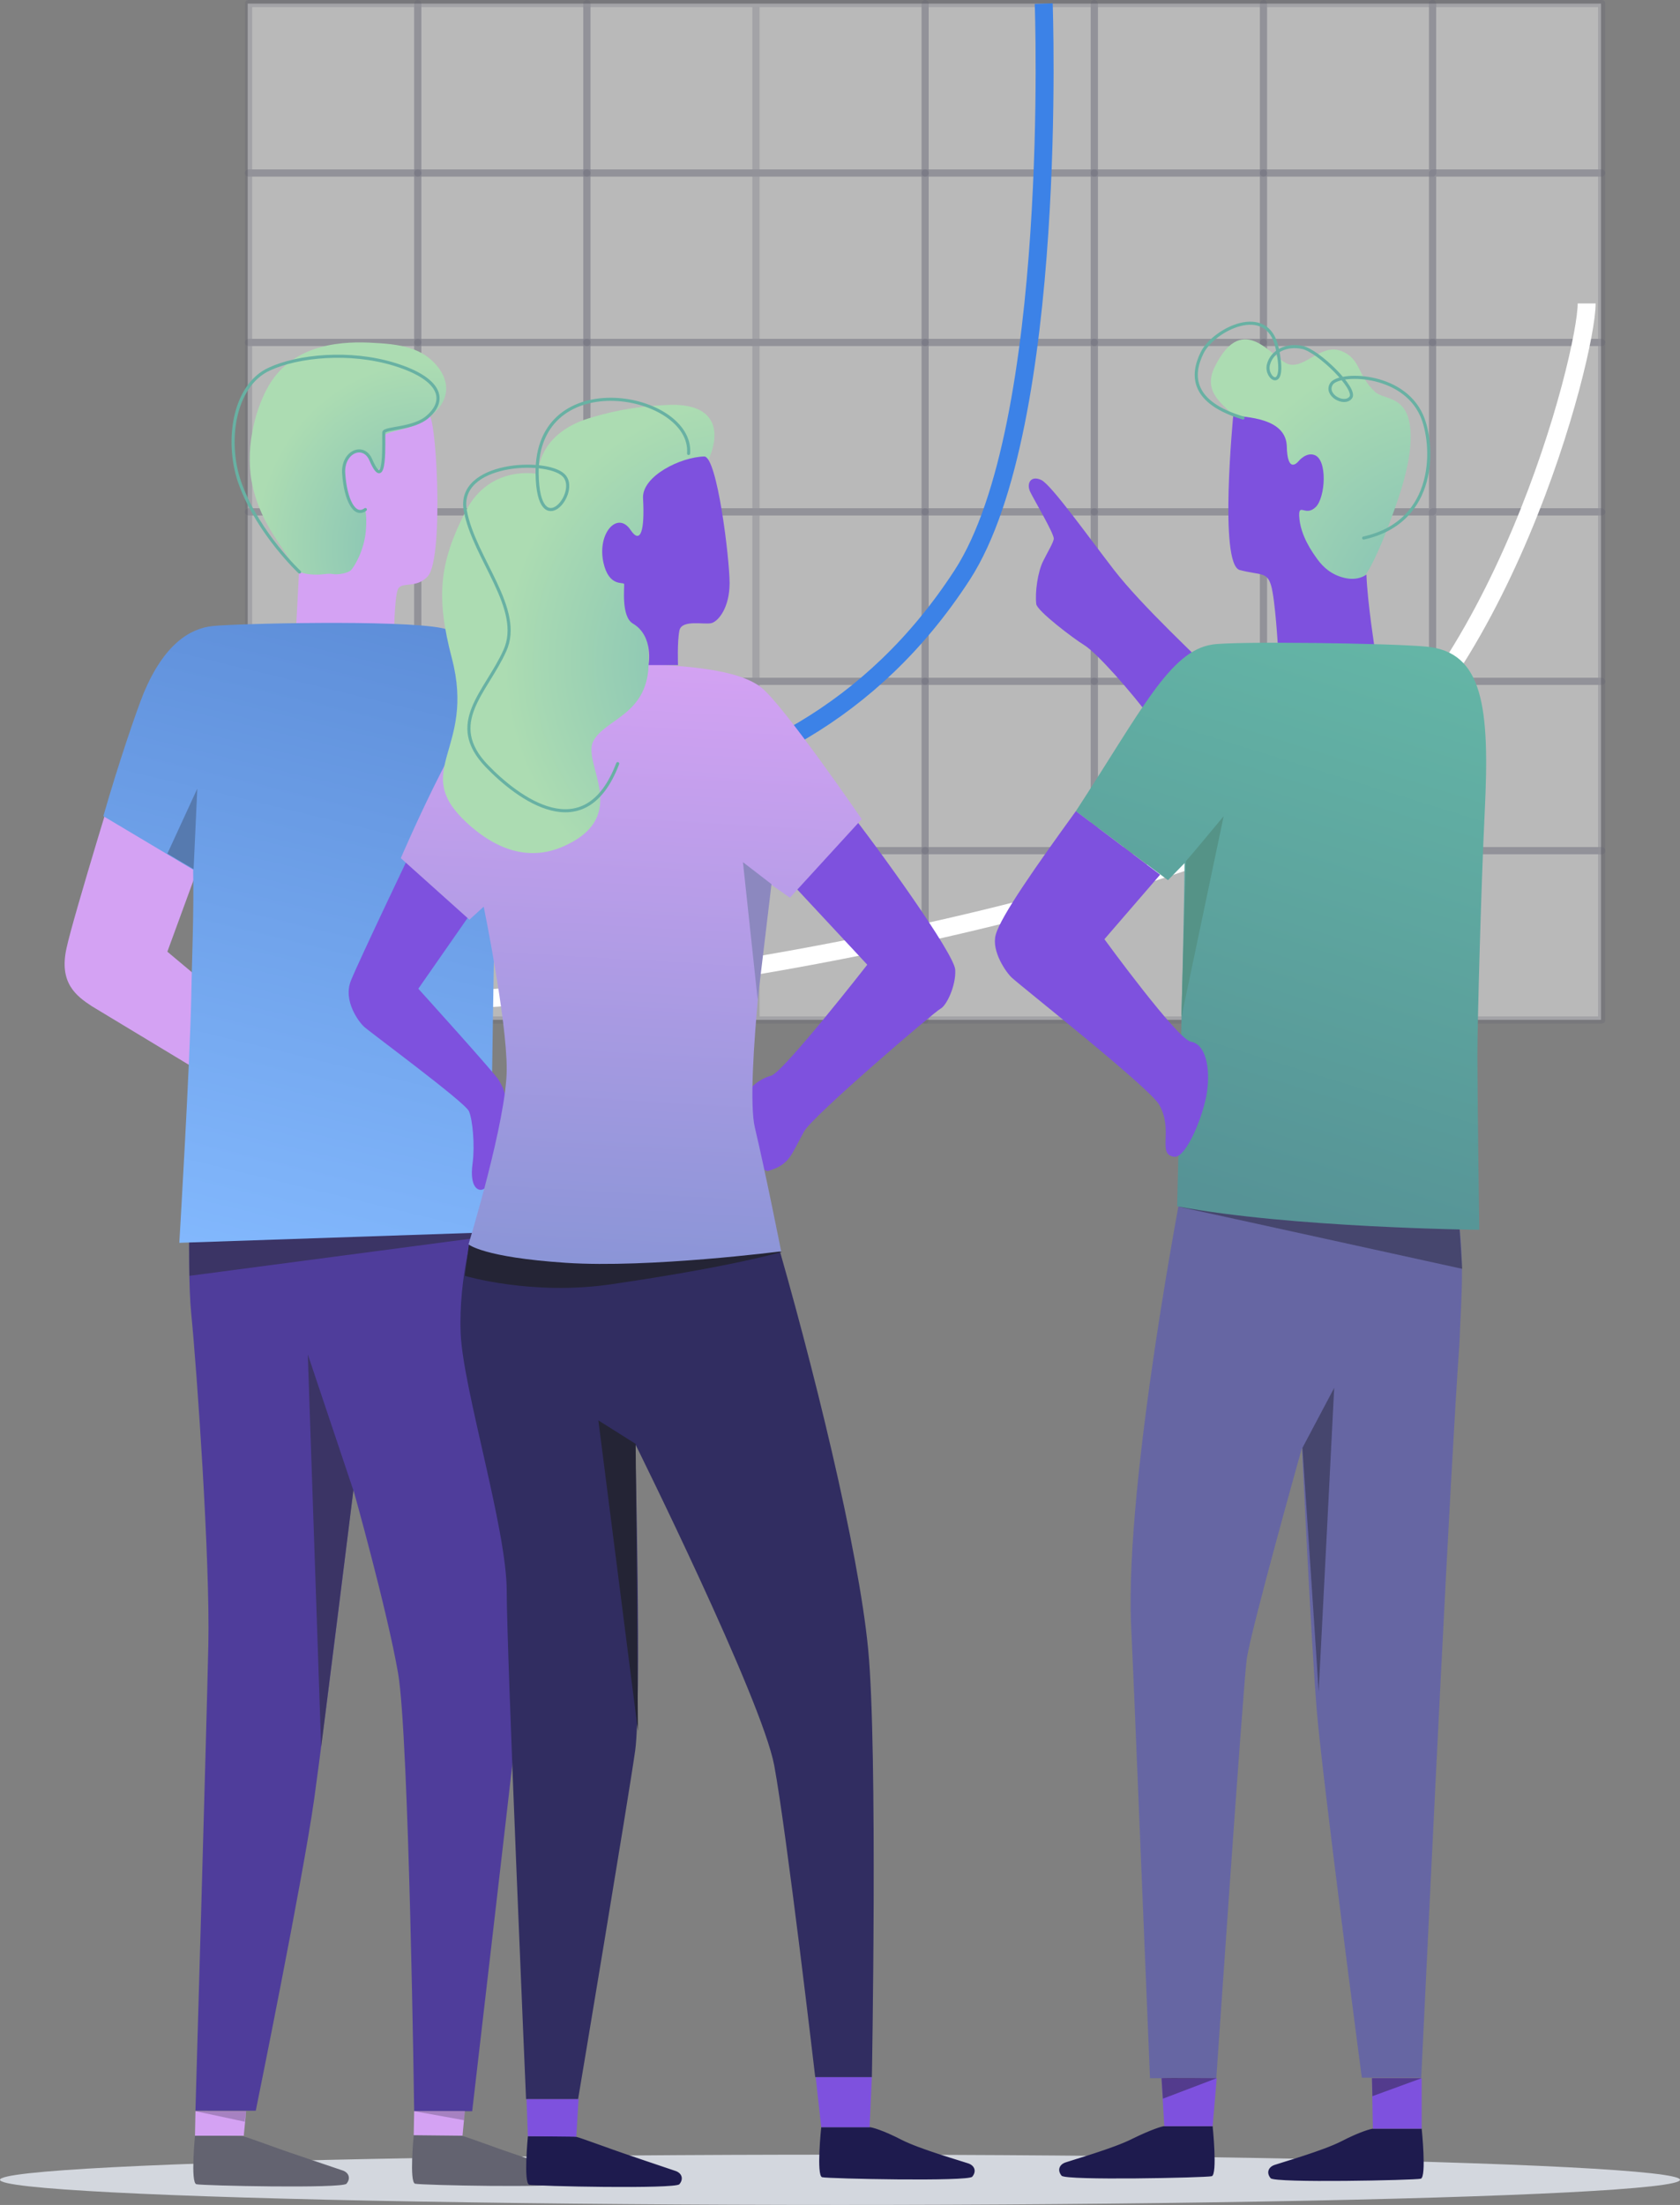 <svg xmlns="http://www.w3.org/2000/svg" width="468" height="614" fill="none" viewBox="0 0 468 614">
    <rect x="0" y="0" width="468" height="614" fill="#808080" stroke="none"/>
    <ellipse fill="#D3D7DE" rx="234" ry="7" transform="matrix(-1 0 0 1 234 607)"/>
    <path fill="#fff" fill-opacity=".45" d="M69 1h377v283H69z"/>
    <path stroke="#636370" stroke-linecap="round" stroke-linejoin="round" stroke-miterlimit="10" stroke-opacity=".25" stroke-width="2" d="M116.378 1H69.252v47.18h47.126V1z"/>
    <path stroke="#636370" stroke-linecap="round" stroke-linejoin="round" stroke-miterlimit="10" stroke-opacity=".25" stroke-width="2" d="M163.503 1h-47.126v47.18h47.126V1z"/>
    <path stroke="#636370" stroke-linecap="round" stroke-linejoin="round" stroke-miterlimit="10" stroke-opacity=".25" stroke-width="2" d="M210.589 1h-47.126v47.18h47.126V1zM257.716 1H210.59v47.18h47.126V1z"/>
    <path stroke="#636370" stroke-linecap="round" stroke-linejoin="round" stroke-miterlimit="10" stroke-opacity=".25" stroke-width="2" d="M304.841 1h-47.126v47.18h47.126V1z"/>
    <path stroke="#636370" stroke-linecap="round" stroke-linejoin="round" stroke-miterlimit="10" stroke-opacity=".25" stroke-width="2" d="M351.966 1H304.84v47.18h47.126V1zM116.378 48.18H69.252v47.18h47.126V48.18z"/>
    <path stroke="#636370" stroke-linecap="round" stroke-linejoin="round" stroke-miterlimit="10" stroke-opacity=".25" stroke-width="2" d="M163.503 48.18h-47.126v47.18h47.126V48.18z"/>
    <path stroke="#636370" stroke-linecap="round" stroke-linejoin="round" stroke-miterlimit="10" stroke-opacity=".25" stroke-width="2" d="M210.589 48.18h-47.126v47.18h47.126V48.18zM257.716 48.18H210.59v47.18h47.126V48.18z"/>
    <path stroke="#636370" stroke-linecap="round" stroke-linejoin="round" stroke-miterlimit="10" stroke-opacity=".25" stroke-width="2" d="M304.841 48.18h-47.126v47.18h47.126V48.18z"/>
    <path stroke="#636370" stroke-linecap="round" stroke-linejoin="round" stroke-miterlimit="10" stroke-opacity=".25" stroke-width="2" d="M351.966 48.18H304.84v47.18h47.126V48.18zM116.378 95.36H69.252v47.179h47.126v-47.18z"/>
    <path stroke="#636370" stroke-linecap="round" stroke-linejoin="round" stroke-miterlimit="10" stroke-opacity=".25" stroke-width="2" d="M163.503 95.36h-47.126v47.179h47.126v-47.18z"/>
    <path stroke="#636370" stroke-linecap="round" stroke-linejoin="round" stroke-miterlimit="10" stroke-opacity=".25" stroke-width="2" d="M210.589 95.36h-47.126v47.179h47.126v-47.18zM257.716 95.36H210.59v47.179h47.126v-47.18z"/>
    <path stroke="#636370" stroke-linecap="round" stroke-linejoin="round" stroke-miterlimit="10" stroke-opacity=".25" stroke-width="2" d="M304.841 95.36h-47.126v47.179h47.126v-47.18z"/>
    <path stroke="#636370" stroke-linecap="round" stroke-linejoin="round" stroke-miterlimit="10" stroke-opacity=".25" stroke-width="2" d="M351.966 95.36H304.84v47.179h47.126v-47.18zM116.378 142.54H69.252v47.179h47.126V142.54z"/>
    <path stroke="#636370" stroke-linecap="round" stroke-linejoin="round" stroke-miterlimit="10" stroke-opacity=".25" stroke-width="2" d="M163.503 142.54h-47.126v47.179h47.126V142.54z"/>
    <path stroke="#636370" stroke-linecap="round" stroke-linejoin="round" stroke-miterlimit="10" stroke-opacity=".25" stroke-width="2" d="M210.589 142.54h-47.126v47.179h47.126V142.54zM257.716 142.54H210.59v47.179h47.126V142.54z"/>
    <path stroke="#636370" stroke-linecap="round" stroke-linejoin="round" stroke-miterlimit="10" stroke-opacity=".25" stroke-width="2" d="M304.841 142.54h-47.126v47.179h47.126V142.54z"/>
    <path stroke="#636370" stroke-linecap="round" stroke-linejoin="round" stroke-miterlimit="10" stroke-opacity=".25" stroke-width="2" d="M351.966 142.54H304.84v47.179h47.126V142.54zM116.378 189.719H69.252v47.18h47.126v-47.18z"/>
    <path stroke="#636370" stroke-linecap="round" stroke-linejoin="round" stroke-miterlimit="10" stroke-opacity=".25" stroke-width="2" d="M163.503 189.719h-47.126v47.18h47.126v-47.18z"/>
    <path stroke="#636370" stroke-linecap="round" stroke-linejoin="round" stroke-miterlimit="10" stroke-opacity=".25" stroke-width="2" d="M210.589 189.719h-47.126v47.18h47.126v-47.18zM257.716 189.719H210.59v47.18h47.126v-47.18z"/>
    <path stroke="#636370" stroke-linecap="round" stroke-linejoin="round" stroke-miterlimit="10" stroke-opacity=".25" stroke-width="2" d="M304.841 189.719h-47.126v47.18h47.126v-47.18z"/>
    <path stroke="#636370" stroke-linecap="round" stroke-linejoin="round" stroke-miterlimit="10" stroke-opacity=".25" stroke-width="2" d="M351.966 189.719H304.84v47.18h47.126v-47.18zM116.378 236.858H69.252v47.18h47.126v-47.18z"/>
    <path stroke="#636370" stroke-linecap="round" stroke-linejoin="round" stroke-miterlimit="10" stroke-opacity=".25" stroke-width="2" d="M163.503 236.858h-47.126v47.18h47.126v-47.18z"/>
    <path stroke="#636370" stroke-linecap="round" stroke-linejoin="round" stroke-miterlimit="10" stroke-opacity=".25" stroke-width="2" d="M210.589 236.858h-47.126v47.18h47.126v-47.18zM257.716 236.858H210.59v47.18h47.126v-47.18z"/>
    <path stroke="#636370" stroke-linecap="round" stroke-linejoin="round" stroke-miterlimit="10" stroke-opacity=".25" stroke-width="2" d="M304.841 236.858h-47.126v47.18h47.126v-47.18z"/>
    <path stroke="#636370" stroke-linecap="round" stroke-linejoin="round" stroke-miterlimit="10" stroke-opacity=".25" stroke-width="2" d="M351.966 236.858H304.84v47.18h47.126v-47.18zM399.093 1h-47.126v47.18h47.126V1z"/>
    <path stroke="#636370" stroke-linecap="round" stroke-linejoin="round" stroke-miterlimit="10" stroke-opacity=".25" stroke-width="2" d="M446.179 1h-47.126v47.18h47.126V1zM399.093 48.18h-47.126v47.18h47.126V48.18z"/>
    <path stroke="#636370" stroke-linecap="round" stroke-linejoin="round" stroke-miterlimit="10" stroke-opacity=".25" stroke-width="2" d="M446.179 48.18h-47.126v47.18h47.126V48.18z"/>
    <path stroke="#636370" stroke-linecap="round" stroke-linejoin="round" stroke-miterlimit="10" stroke-opacity=".25" stroke-width="2" d="M399.093 95.36h-47.126v47.179h47.126v-47.18z"/>
    <path stroke="#636370" stroke-linecap="round" stroke-linejoin="round" stroke-miterlimit="10" stroke-opacity=".25" stroke-width="2" d="M446.179 95.36h-47.126v47.179h47.126v-47.18zM399.093 142.54h-47.126v47.179h47.126V142.54z"/>
    <path stroke="#636370" stroke-linecap="round" stroke-linejoin="round" stroke-miterlimit="10" stroke-opacity=".25" stroke-width="2" d="M446.179 142.54h-47.126v47.179h47.126V142.54zM399.093 189.719h-47.126v47.18h47.126v-47.18z"/>
    <path stroke="#636370" stroke-linecap="round" stroke-linejoin="round" stroke-miterlimit="10" stroke-opacity=".25" stroke-width="2" d="M446.179 189.719h-47.126v47.18h47.126v-47.18z"/>
    <path stroke="#636370" stroke-linecap="round" stroke-linejoin="round" stroke-miterlimit="10" stroke-opacity=".25" stroke-width="2" d="M399.093 236.858h-47.126v47.18h47.126v-47.18z"/>
    <path stroke="#636370" stroke-linecap="round" stroke-linejoin="round" stroke-miterlimit="10" stroke-opacity=".25" stroke-width="2" d="M446.179 236.858h-47.126v47.18h47.126v-47.18z"/>
    <path fill="#64B5A6" stroke="#64B5A6" stroke-linejoin="round" stroke-miterlimit="10" stroke-width="2" d="M163.464 220.835a4.57 4.57 0 0 0 4.567-4.572 4.57 4.57 0 0 0-4.567-4.572 4.57 4.57 0 0 0-4.568 4.572 4.57 4.57 0 0 0 4.568 4.572z"/>
    <path stroke="#3C82E7" stroke-width="5" d="M69 218.708c57.254 9.635 148.84 18.728 199.025-58.567C295.058 118.504 290.748 1 290.748 1"/>
    <path stroke="#fff" stroke-width="5" d="M89 278.472c81.545 5.232 234.711-28.357 278.5-54.726C417.929 193.379 442 99.081 442 84.503"/>
    <path fill="url(#a)" d="M119.095 116.394c3.976-2.507 7.568-7.661 3.206-13.79-3.848-5.153-9.235-6.686-17.83-7.103-8.338-.558-22.448-.14-29.503 11.7-4.105 6.964-6.927 18.525-4.49 28.693 2.438 10.169 8.21 16.158 11.16 21.451 1.283 2.229 1.412 2.368 4.49 3.343 3.079.975 9.749 8.218 15.65-2.368 5.9-10.586 4.233-12.536 7.439-19.361 3.207-6.825 9.878-22.565 9.878-22.565z"/>
    <path fill="#D4A2F3" d="M119.225 115.836c2.18-3.343 4.618 39.141 0 44.573-3.335 3.761-7.568 1.254-8.466 3.9-.898 2.647-1.026 13.094-1.026 13.094l-27.323-1.254.898-16.993s1.026.696 3.977.835c2.822.14 3.848-.418 5.387-.139 1.54.279 4.361-.279 5.131-1.114.898-.975 3.592-5.293 4.105-10.865.385-4.457-.257-6.129-.257-6.129s-2.052 1.532-3.848-.557c-1.796-2.089-2.95-10.029-1.154-13.093 3.335-5.711 6.542-.14 6.542-.14s3.72 9.333 3.463-6.129c0-2.089 10.005-1.95 12.571-5.989z"/>
    <path fill="#4F3D9B" d="M133.205 320.175c9.621 57.945 14.238 129.68 11.16 156.841-3.079 27.023-12.828 110.875-12.828 110.875h-16.162s-1.411-104.328-4.49-122.018c-3.078-17.69-12.442-50.98-12.442-50.98s-7.825 63.795-10.904 85.942c-3.078 22.008-16.29 86.917-16.29 86.917H54.445s3.078-106 3.591-129.679c.514-23.68-3.206-76.61-4.746-92.071-1.54-15.461.385-49.448.385-49.448l79.53 3.621z"/>
    <path fill="#D4A2F3" d="M78.176 291.203c-2.052-1.393-31.555-26.187-31.555-26.187l12.955-35.38-25.27-19.361s-13.982 45.27-15.777 53.766c-2.181 9.751 2.822 13.372 7.055 16.158 1.667.975 44.254 26.744 47.076 28.416 6.799 3.76 9.108-15.044 5.516-17.412z"/>
    <path fill="#2E2E3F" d="M52.648 343.019l.129 12.257 85.43-11.282s-7.44-8.079-7.824-7.939c-.385.278-77.735 6.964-77.735 6.964z" opacity=".58"/>
    <path fill="url(#b)" d="M40.08 192.864c5.643-13.372 12.698-17.829 19.112-18.526 6.414-.696 51.951-1.811 63.88.557 12.315 2.368 16.163 32.176 15.65 37.748-.513 5.572-2.309 130.515-2.309 130.515l-86.457 2.925s2.95-49.448 3.335-68.948c.129-9.054.77-22.983.514-34.962L28.79 227.268c4.105-14.346 9.236-29.39 11.288-34.404z"/>
    <path fill="#636370" d="M54.317 594.717s-1.283 13.094.385 13.512c1.667.417 40.663 1.253 41.817-.14 1.283-1.532.641-3.204-1.283-3.761-1.539-.557-14.238-4.736-19.497-6.686-5.131-1.811-6.542-2.368-8.082-2.786-.128-.139-13.34-.139-13.34-.139zM115.249 594.577s-1.283 13.094.384 13.512c1.796.418 40.663 1.254 41.818-.139 1.282-1.532.641-3.204-1.283-3.761-1.539-.557-14.238-4.736-19.498-6.686-5.131-1.811-6.542-2.369-8.081-2.786-.128 0-13.34-.14-13.34-.14z"/>
    <path fill="#1E1B4E" d="M228.768 592.349s-1.411 13.511.257 13.929c1.796.418 40.663 1.254 41.817-.139 1.283-1.532.642-3.204-1.282-3.761-1.54-.557-13.341-3.9-18.472-6.547-5.131-2.646-8.209-3.482-8.851-3.482h-13.469zM147.059 594.856s-1.283 13.094.385 13.512c1.667.417 40.663 1.253 41.817-.14 1.283-1.532.642-3.203-1.283-3.761-1.539-.557-14.238-4.735-19.497-6.685-5.131-1.811-6.542-2.368-8.081-2.786-.129-.14-13.341-.14-13.341-.14zM337.804 592.07s1.411 13.512-.257 13.93c-1.796.418-40.663 1.253-41.817-.14-1.283-1.532-.642-3.203 1.283-3.761 1.539-.557 13.34-3.9 18.471-6.546 5.131-2.508 8.21-3.483 8.851-3.483h13.469zM396.04 592.767s1.411 13.511-.256 13.929c-1.668.418-40.663 1.254-41.818-.139-1.283-1.533-.641-3.204 1.283-3.761 1.539-.557 13.34-3.9 18.471-6.547s8.21-3.482 8.851-3.482h13.469z"/>
    <path fill="url(#c)" d="M343.574 115.697c-2.823-3.204-8.723-6.547-5.131-13.65 8.081-16.158 16.29-1.532 20.78-.557 4.49.975 8.851-5.85 14.367-3.761 5.515 2.09 4.489 6.825 9.492 11.422 2.565 2.367 9.492.696 9.877 11.561.385 9.053-4.49 21.172-6.414 26.325-1.924 5.154-5.387 12.954-7.183 14.208-1.796 1.393-15.906 10.586-20.396-8.497-4.489-19.083-2.822-21.033-6.413-26.883-3.592-5.85-8.979-10.168-8.979-10.168z"/>
    <path fill="#7E51DE" d="M343.575 115.418s-4.105 41.787 1.796 43.319c5.901 1.532 7.568.418 8.723 4.318 1.154 3.9 1.924 17.411 1.924 17.411l27.065.975s-2.18-13.79-2.437-21.45c0 0-2.18 1.81-5.9.975-3.849-.836-6.157-3.065-7.697-5.154-1.411-1.95-4.874-6.686-5.131-12.118-.128-3.761 1.796.278 4.618-2.508 2.694-2.646 3.335-13.232-.385-14.486-2.309-.836-4.361 1.672-4.361 1.672s-3.207 4.178-3.335-4.318c-.513-8.776-14.495-7.661-14.88-8.636zM235.568 224.623c9.236 11.7 30.273 40.951 30.53 45.408.256 4.458-2.438 10.029-4.105 10.865-1.668.836-35.532 29.808-37.969 34.126-3.72 6.686-3.977 9.193-9.877 11.004-2.822.975-6.029-11.143-6.799-17.133-.77-5.85 5.131-8.775 7.44-9.332 3.335-.836 26.809-30.923 26.809-30.923l-23.089-24.793 17.06-19.222zM115.375 235.348s-15.136 31.619-17.574 37.608c-2.437 5.85 2.438 11.84 3.464 12.815 1.026 1.114 28.348 21.172 29.375 23.679 1.026 2.368 1.667 9.472 1.026 14.347-1.155 8.218 2.694 8.358 3.72 6.686.898-1.393 4.361-18.526 5.131-22.286.769-3.761-.642-5.711-1.54-7.383-.898-1.671-22.448-25.49-22.448-25.49l15.522-22.286-16.676-17.69z"/>
    <path fill="#312D61" d="M215.171 341.208c11.289 38.584 23.988 90.121 26.681 118.118 2.694 27.998 1.027 119.094 1.027 119.094h-15.778s-7.953-68.113-11.416-86.778c-3.464-18.526-38.739-89.564-38.739-89.564s1.796 72.57 0 85.385c-1.796 12.815-15.906 97.085-15.906 97.085h-14.495s-5.388-124.247-5.388-141.519c0-17.272-12.186-56.273-12.827-71.734-.641-15.461 3.848-31.619 5.131-31.48 1.283.14 81.71 1.393 81.71 1.393z"/>
    <path fill="#242435" d="M130.641 346.5l-1.155 8.776s18.6 5.572 40.663 2.368c34.378-5.014 47.718-9.054 47.718-9.054l-87.226-2.09z"/>
    <path fill="url(#d)" d="M168.351 184.646c22.961.279 37.456 1.811 43.742 6.825 6.285 5.015 27.964 36.634 27.964 36.634l-20.011 21.868-5.388-3.76s-7.311 55.576-4.361 67.834c2.95 12.397 7.312 34.405 7.312 34.405s-36.815 4.736-59.904 3.203c-23.218-1.532-27.194-5.153-27.194-5.153s10.646-34.684 10.646-48.752c0-14.068-6.413-45.269-6.413-45.269l-3.977 3.621-19.113-17.133s20.524-48.055 29.76-50.423c9.236-2.368 26.937-3.9 26.937-3.9z"/>
    <path fill="url(#e)" d="M196.959 128.929c4.49-9.332 2.053-16.854-11.159-16.158-10.006.418-16.933 2.229-21.935 3.761-4.875 1.532-13.084 5.433-14.11 15.461 0 0-13.213-2.785-20.011 10.308-7.44 14.486-8.338 23.958-3.848 41.091 6.67 25.49-11.673 31.062 4.104 45.688 11.16 10.307 20.781 9.611 27.708 6.268 17.958-8.497 4.361-22.705 7.568-28.973 3.207-6.129 14.88-7.243 15.393-21.033.513-14.626-6.542-20.476-2.951-25.212 3.592-4.596 13.084-9.193 17.061-15.461 3.848-6.129 2.18-15.74 2.18-15.74z"/>
    <path fill="#7E51DE" d="M196.188 127.119c3.592 0 7.055 28.415 7.055 35.24 0 6.826-3.079 10.586-5.003 11.144-1.924.557-8.338-1.115-8.979 2.089-.641 3.204-.385 9.611-.385 9.611h-8.209s1.539-8.079-4.362-11.561c-3.335-1.95-2.308-10.308-2.437-11.004-.128-.696-4.233.975-5.772-5.989-1.796-8.219 3.976-14.487 7.568-9.054 2.822 4.178 3.977 0 3.463-8.915-.256-6.129 10.519-11.422 17.061-11.561zM146.676 584.549h14.495l-.642 10.447-13.468-.14-.385-10.307zM227.23 578.42h15.65l-.641 13.929H228.77l-1.54-13.929z"/>
    <path fill="#242435" d="M177.076 402.078l-10.39-6.547 11.031 86.5-.641-79.953z"/>
    <path fill="#7E51DE" d="M376.799 225.736c-13.854-10.168-17.317-17.411-30.786-30.504-13.469-13.093-27.964-26.605-35.66-36.494-7.312-9.472-17.445-23.679-20.267-25.072-2.951-1.393-4.234.975-3.079 3.343 1.154 2.368 6.798 11.839 6.542 13.093-.257 1.254-1.411 3.064-2.95 6.129-1.54 3.064-2.309 8.775-1.925 11.979.257 1.95 10.391 9.611 13.341 11.421 3.463 2.09 12.956 12.815 18.985 20.894 6.028 8.079 21.293 29.808 29.631 34.544 8.338 4.735 29.118 7.382 27.579 0-1.539-7.383-1.411-9.333-1.411-9.333z"/>
    <path fill="#6666A3" d="M320.355 578.699c-1.539-36.494-4.361-107.393-5.259-126.058-1.796-40.952 14.88-125.78 14.88-125.78l75.682 8.915c2.565 13.929 1.411 25.072.898 38.305-2.694 38.444-7.44 137.898-10.647 204.479h-16.547s-11.032-83.714-12.571-102.518c-1.54-18.805-4.105-72.849-4.105-72.849s-14.367 51.119-15.393 58.92c-1.026 7.8-8.466 116.586-8.466 116.586h-18.472z"/>
    <path fill="#242435" d="M328.438 336.054c2.18.418 78.888 17.273 78.888 17.273l-.898-13.79-77.99-3.483z" opacity=".48"/>
    <path fill="url(#f)" d="M299.705 225.876c18.343-28.137 26.168-44.573 37.969-46.384 5.772-.975 49.001-.417 59.519.558 16.035 1.392 17.83 16.993 16.419 45.826-1.026 21.033-2.052 59.059-2.052 68.252 0 9.194.513 48.334.513 48.334s-52.592-.557-84.148-6.546c0 0 2.053-85.107 2.053-95.554l-4.618 4.736-25.655-19.222z"/>
    <path fill="#7E51DE" d="M299.705 225.876c-10.903 15.044-20.909 29.251-22.32 34.405-1.283 4.596 2.95 10.586 4.49 11.979 3.207 2.925 38.354 30.643 41.047 35.379 4.105 7.243-.769 13.929 4.234 14.486 3.335.279 8.209-11.7 9.107-18.247.898-6.546-.385-13.093-4.49-13.789-3.72-.557-24.115-28.554-24.115-28.554l15.521-17.969-23.474-17.69zM338.957 578.699l-1.154 13.371h-13.469l-.77-13.371h15.393zM396.039 578.699v14.068h-13.597l-.256-14.068h13.853z"/>
    <path fill="#8C88BF" d="M214.916 246.212l-7.953-6.129 4.105 38.305 3.848-32.176z"/>
    <path stroke="#68B1A3" stroke-linecap="round" stroke-linejoin="round" stroke-miterlimit="10" stroke-width=".864" d="M346.271 116.393c-14.367-4.318-14.495-11.839-11.417-18.108 3.079-6.407 18.215-14.207 20.909-1.392 2.822 12.675-3.335 8.636-2.437 4.735.898-3.76 5.002-5.85 9.492-4.875 4.489.975 15.264 11.561 13.469 13.929-1.796 2.368-7.312-.696-5.388-3.76 1.924-3.204 19.754-3.343 25.142 8.775 3.463 7.8 4.618 29.53-16.163 34.126M191.826 126.283c1.282-16.854-42.587-25.211-42.202 5.572.256 19.779 12.314 5.014 7.311.418-4.874-4.597-29.759-3.482-27.322 9.889 2.437 13.372 16.291 27.441 11.031 39.002-5.259 11.7-16.547 20.197-5.002 32.176 8.466 8.775 27.322 23.261 36.43-.697M83.436 159.295s-11.16-10.446-16.291-23.958c-4.49-11.561-2.309-27.997 7.953-32.594 7.825-3.621 22.32-5.153 34.891-1.253 12.57 3.9 14.623 9.75 9.235 14.486-3.976 3.621-12.186 3.064-12.314 4.457-.128 1.532.77 17.69-3.592 7.661-2.052-4.875-8.081-2.228-7.568 3.9.513 7.104 2.95 12.119 6.029 9.89"/>
    <path fill="#559387" d="M330.363 239.805c1.411-1.532 10.518-12.536 10.518-12.536l-11.801 56.134 1.283-43.598z"/>
    <path fill="#D4A2F3" d="M54.447 587.892h14.11l-.642 6.825H54.318l.129-6.825zM115.376 587.892h14.11l-.641 6.825-13.597-.14.128-6.685z"/>
    <path fill="#2E2E3F" d="M98.443 415.032l-12.699-37.887 3.72 109.343 8.98-71.456z" opacity=".58"/>
    <path fill="#242435" d="M362.816 403.193l8.851-16.715s-4.361 86.22-4.361 84.549c0-1.671-4.49-67.834-4.49-67.834z" opacity=".48"/>
    <path fill="#567AAF" d="M53.933 242.033l1.026-22.425-8.338 18.107 7.312 4.318z"/>
    <path fill="#242435" d="M323.564 578.699c1.411-.14 15.393 0 15.393 0l-15.008 5.71-.385-5.71zM396.039 578.699h-13.853l.128 5.014 13.725-5.014z" opacity=".48"/>
    <path fill="#242435" d="M54.445 587.892h14.11l-.384 2.925-13.726-2.925zM115.375 587.892h14.11l-.256 2.507-13.854-2.507z" opacity=".26"/>
    <defs>
        <radialGradient id="a" cx="0" cy="0" r="1" gradientTransform="matrix(50.017 0 0 54.312 118.405 152.397)" gradientUnits="userSpaceOnUse">
            <stop offset="0" stop-color="#7FBEB6"/>
            <stop offset=".948" stop-color="#ACDCB2"/>
        </radialGradient>
        <linearGradient id="b" x1="117.385" x2="58.824" y1="115.993" y2="358.283" gradientUnits="userSpaceOnUse">
            <stop offset=".188" stop-color="#5C8CD7"/>
            <stop offset="1" stop-color="#84BAFF"/>
        </linearGradient>
        <radialGradient id="c" cx="0" cy="0" r="1" gradientTransform="matrix(73.303 0 0 79.598 401.925 171.624)" gradientUnits="userSpaceOnUse">
            <stop offset="0" stop-color="#7FBEB6"/>
            <stop offset=".948" stop-color="#ACDCB2"/>
        </radialGradient>
        <linearGradient id="d" x1="178.486" x2="168.706" y1="182.35" y2="351.466" gradientUnits="userSpaceOnUse">
            <stop offset=".002" stop-color="#D4A2F3"/>
            <stop offset="1" stop-color="#8B95D7"/>
        </linearGradient>
        <radialGradient id="e" cx="0" cy="0" r="1" gradientTransform="matrix(70.368 0 0 76.412 207.07 184.08)" gradientUnits="userSpaceOnUse">
            <stop offset="0" stop-color="#7FBEB6"/>
            <stop offset=".948" stop-color="#ACDCB2"/>
        </radialGradient>
        <linearGradient id="f" x1="384.173" x2="335.871" y1="176.95" y2="332.096" gradientUnits="userSpaceOnUse">
            <stop offset=".002" stop-color="#64B5A6"/>
            <stop offset="1" stop-color="#569396"/>
        </linearGradient>
    </defs>
</svg>
